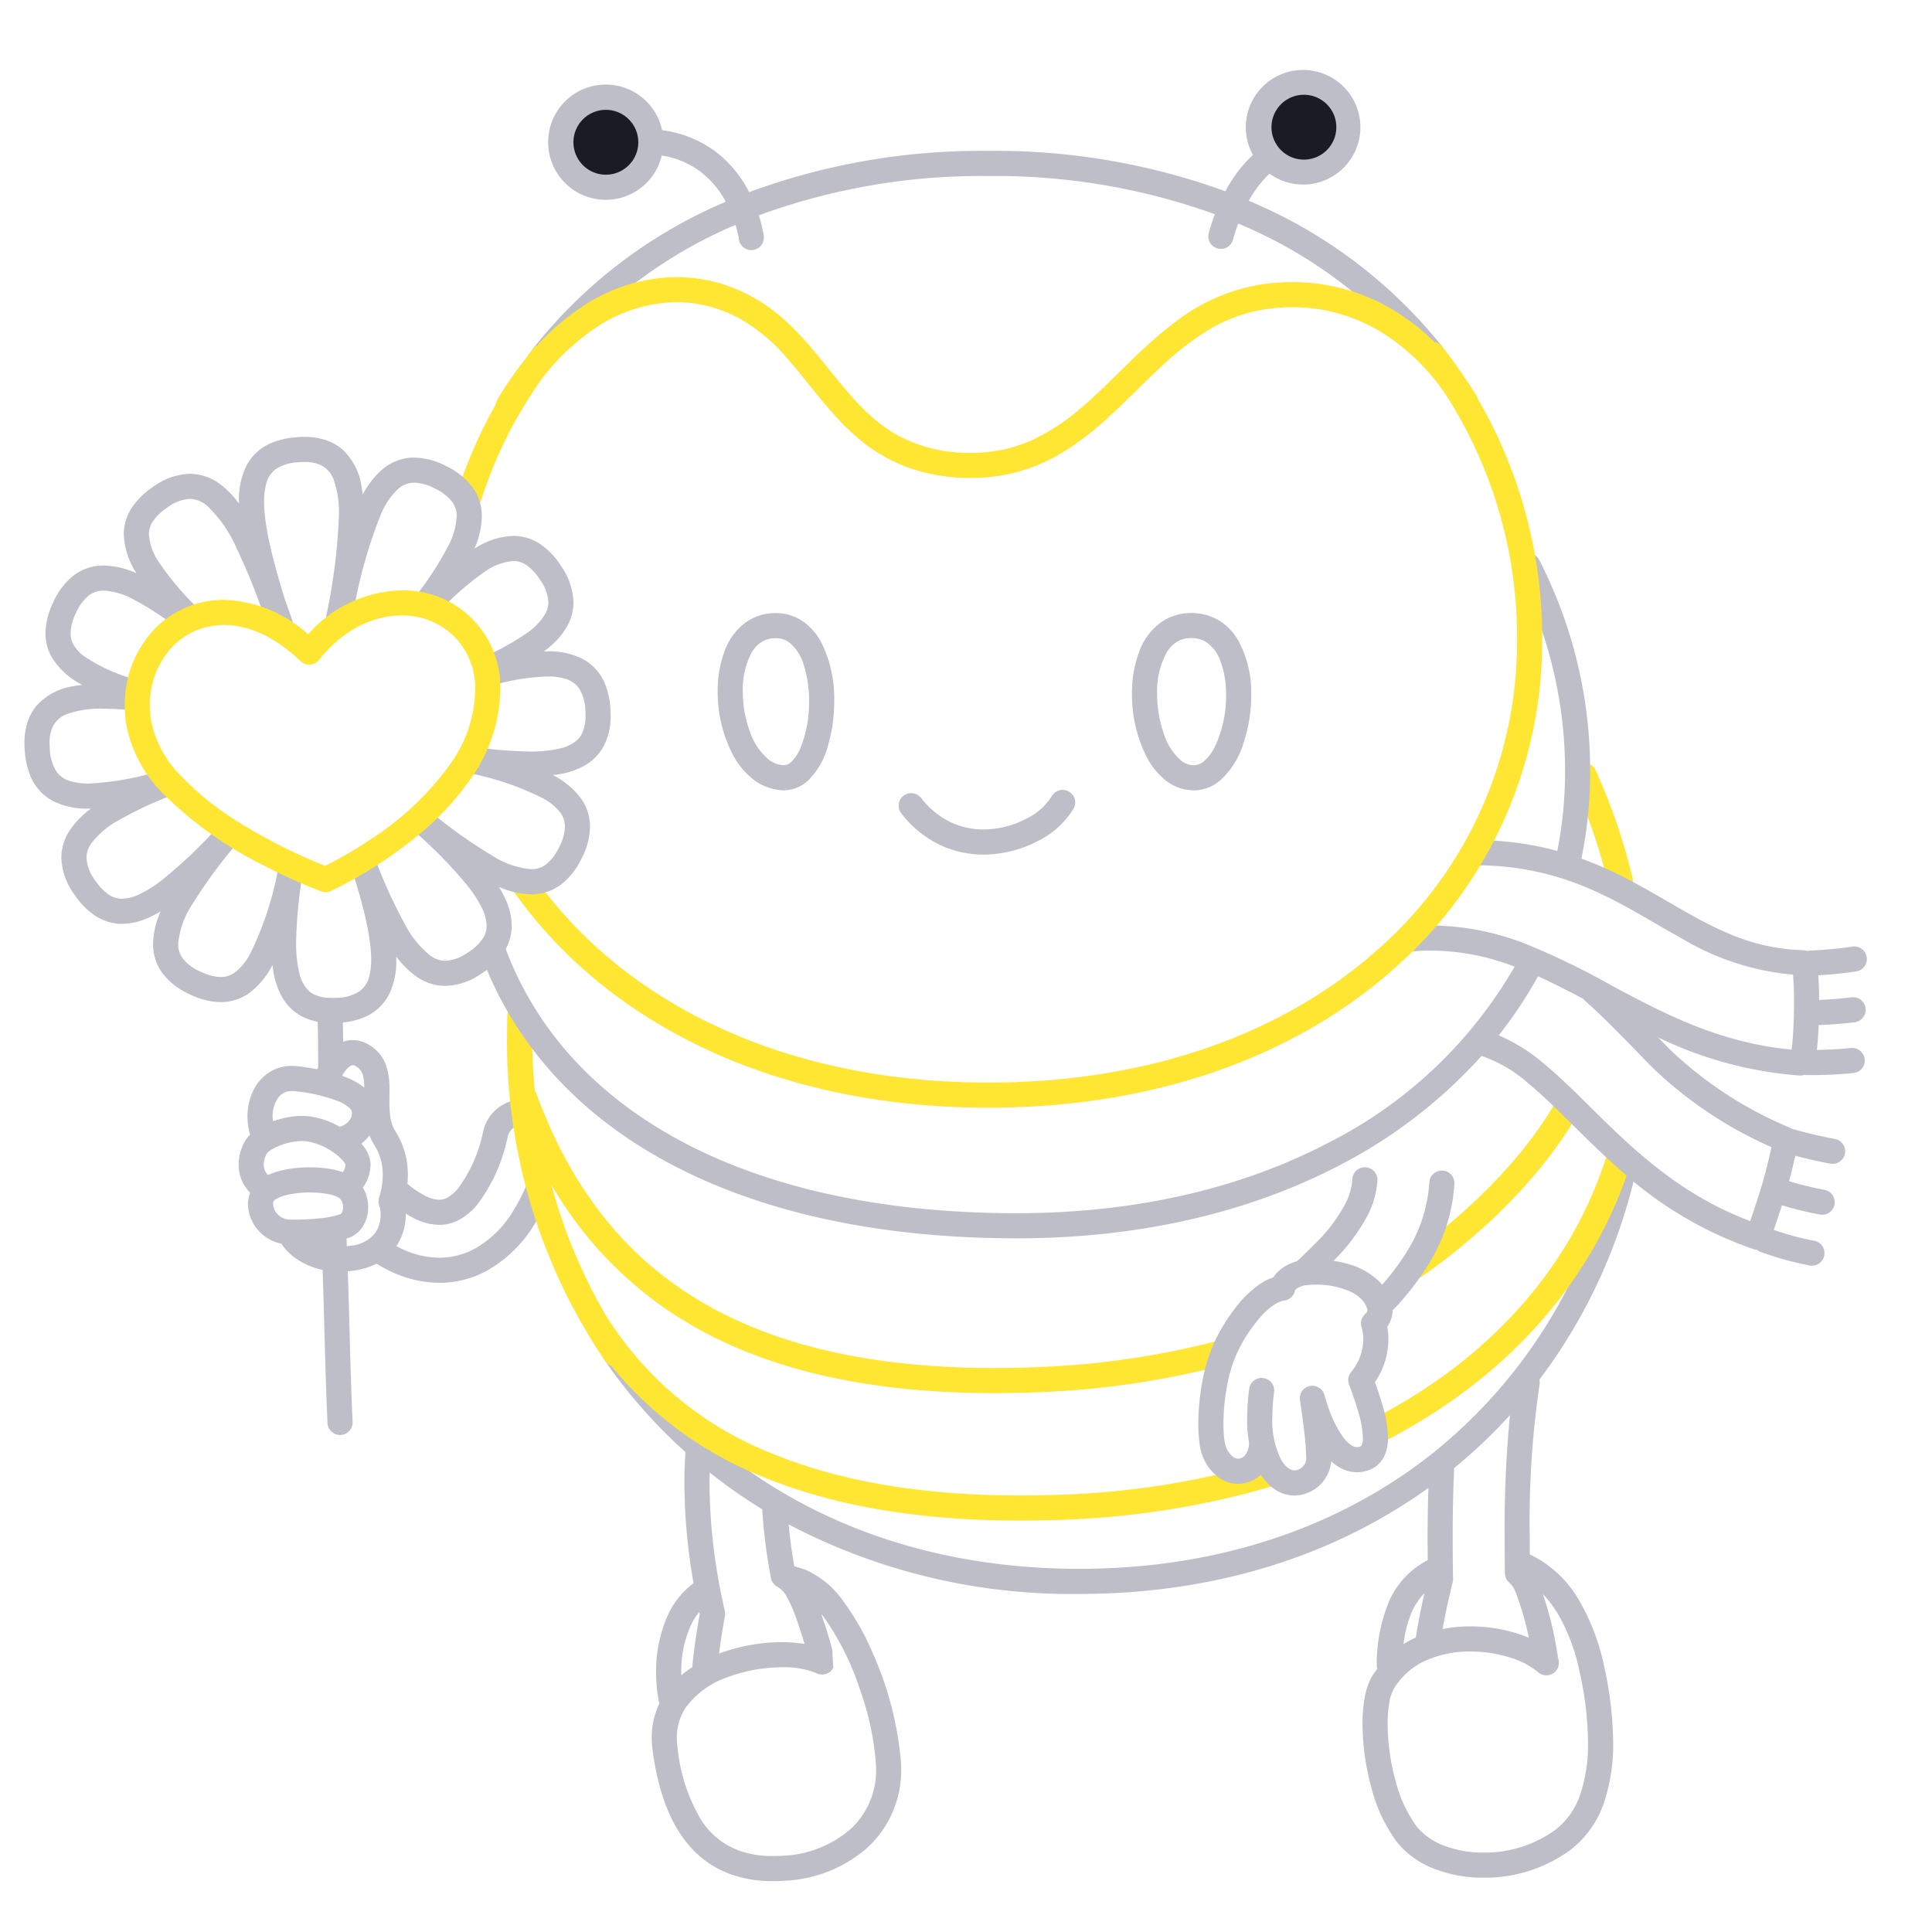 <svg xmlns="http://www.w3.org/2000/svg" width="200" height="200" fill="none"><g fill="#191C22"><path d="M62.838 19a4.5 4.5 0 1 0 0-9 4.5 4.5 0 0 0 0 9ZM135.172 17.5a4.5 4.5 0 1 0 0-9 4.5 4.5 0 0 0 0 9Z"/></g><path fill="#FFE632" d="M162.819 80.815a60.366 60.366 0 0 1 3.648 10.629 1.3 1.3 0 0 0 2.527-.615 63.087 63.087 0 0 0-3.806-11.086 1.289 1.289 0 0 0-.726-.682 1.3 1.3 0 0 0-1.642 1.754h-.001Z"/><path fill="#BEBEC9" d="m49.412 124.693-.004.004-.002.002.006-.006Z"/><path fill="#BEBEC9" d="M56.05 122.403a1.312 1.312 0 0 0-1.423.245 1.293 1.293 0 0 0-.292.414 18.554 18.554 0 0 1-1.114 2.132l.002-.001a10.936 10.936 0 0 1-4.163 4.122 7.722 7.722 0 0 1-3.561.881h-.02a9.164 9.164 0 0 1-3.741-.848c-.236-.106-.47-.227-.704-.35a5.886 5.886 0 0 0 .971-3.26c0-.039-.008-.071-.009-.109.363.23.74.436 1.13.615a5.767 5.767 0 0 0 2.352.552h.01a4.306 4.306 0 0 0 1.998-.495l.006-.003a6.412 6.412 0 0 0 1.916-1.601 17.281 17.281 0 0 0 3.145-7.013l-.001.002a1.697 1.697 0 0 1 1.201-1.238 1.3 1.3 0 0 0-.692-2.506v-.001a4.298 4.298 0 0 0-3.036 3.133v.002a14.886 14.886 0 0 1-2.6 5.94l-.005.006a3.84 3.84 0 0 1-1.125.967c-.25.139-.533.21-.82.207a3.185 3.185 0 0 1-1.29-.327 8.898 8.898 0 0 1-2.011-1.327c.026-.284.045-.581.046-.901a8.21 8.21 0 0 0-1.268-4.492 3.719 3.719 0 0 1-.52-1.387 9.7 9.7 0 0 1-.117-1.71c0-.35.006-.71.006-1.076a8.1 8.1 0 0 0-.318-2.585 4.09 4.09 0 0 0-.707-1.296 4.164 4.164 0 0 0-1.254-1.021 3.186 3.186 0 0 0-1.528-.407 2.925 2.925 0 0 0-.989.176c-.01-.908-.028-2.003-.059-3.243a1.298 1.298 0 0 0-1.83-1.164 1.299 1.299 0 0 0-.769 1.229 217.928 217.928 0 0 1 .07 5.826l-.097.201a27.755 27.755 0 0 0-2.019-.316 5.102 5.102 0 0 0-.592-.035 4.399 4.399 0 0 0-2.005.467 4.533 4.533 0 0 0-1.98 2.038 6.12 6.12 0 0 0-.625 2.749c.004.631.094 1.258.267 1.865a3.895 3.895 0 0 0-.816 1.26 4.889 4.889 0 0 0-.367 1.837 4.159 4.159 0 0 0 .4 1.802c.202.416.473.793.802 1.118-.151.372-.233.77-.24 1.172a4.21 4.21 0 0 0 1.146 2.797 4.284 4.284 0 0 0 2.35 1.306c.014.045.032.088.052.131a5.734 5.734 0 0 0 1.493 1.44 7.388 7.388 0 0 0 2.69 1.132c.187 5.364.27 10.762.508 15.867a1.3 1.3 0 0 0 2.597-.121c-.233-4.972-.315-10.28-.497-15.6.242-.021.489-.048.744-.087a7.182 7.182 0 0 0 2.227-.703c.547.338 1.114.642 1.7.909a11.745 11.745 0 0 0 4.804 1.076h.02a10.313 10.313 0 0 0 4.765-1.177 13.518 13.518 0 0 0 5.175-5.067v-.002c.476-.782.9-1.594 1.27-2.431a1.299 1.299 0 0 0-.658-1.716Zm-28.304-.767a1.593 1.593 0 0 1-.298-.398 1.561 1.561 0 0 1-.145-.681c.003-.292.062-.581.173-.852.044-.108.097-.212.16-.31l.064-.09.026-.029c.144-.122.3-.229.464-.319a6.515 6.515 0 0 1 3.047-.834c.21 0 .419.014.626.043a6.748 6.748 0 0 1 2.707 1.168c.35.24.67.525.948.847.08.093.15.195.208.304l.029.067.002.06a1.485 1.485 0 0 1-.266.733 7.968 7.968 0 0 0-1.186-.314 12.823 12.823 0 0 0-2.247-.189c-.86-.003-1.717.078-2.56.243a8.031 8.031 0 0 0-1.752.551Zm8.456-11.241a.539.539 0 0 1 .312-.128.602.602 0 0 1 .288.092c.184.094.348.225.482.383.18.238.298.517.341.813.057.342.086.688.086 1.035a5.463 5.463 0 0 0-.437-.326 8.556 8.556 0 0 0-1.86-.895c.085-.154.18-.302.282-.444.14-.202.31-.38.505-.53Zm-7.397 3.237c.158-.211.362-.385.597-.506.256-.127.54-.191.827-.185.098 0 .196.006.293.017 1.5.142 2.974.476 4.388.994.464.17.892.424 1.264.748.089.082.162.178.217.284l.046.204v.035a1.37 1.37 0 0 1-.225.713c-.195.267-.459.476-.763.606-.088.04-.179.076-.271.106a8.685 8.685 0 0 0-2.947-1.055 7.024 7.024 0 0 0-.994-.07 8.769 8.769 0 0 0-2.967.552 4.364 4.364 0 0 1-.051-.48c-.021-.7.184-1.389.586-1.963Zm-.54 11.017a.607.607 0 0 1 .062-.288.548.548 0 0 1 .212-.21 4.69 4.69 0 0 1 1.475-.518 10.54 10.54 0 0 1 2.044-.191c.599-.003 1.197.047 1.788.148a4.16 4.16 0 0 1 1.149.346c.16.089.288.225.368.389.1.201.152.422.151.646.004.193-.039.384-.126.556-.072.123-.12.151-.171.172a9.684 9.684 0 0 1-2.146.424c-.84.088-1.684.133-2.528.134-.26 0-.494-.005-.688-.014a1.761 1.761 0 0 1-1.59-1.594Zm4.982 4.069.043-.004v.022c-.015-.006-.027-.013-.043-.018Zm3.103.227c-.156.024-.301.037-.448.052-.01-.264-.019-.529-.03-.793.082-.027.177-.04.258-.07a2.935 2.935 0 0 0 1.531-1.345 3.753 3.753 0 0 0 .453-1.818 4.02 4.02 0 0 0-.443-1.844c-.033-.063-.076-.123-.113-.185.013-.018.025-.031.037-.05a4.085 4.085 0 0 0 .762-2.28 3.41 3.41 0 0 0-.014-.316v-.003a3.334 3.334 0 0 0-.818-1.765c-.039-.047-.085-.09-.126-.136.323-.241.61-.527.852-.85.139.355.312.696.517 1.017.577.923.873 1.994.852 3.082a7.676 7.676 0 0 1-.31 2.127l-.035.112-.008.021v.001c-.11.294-.108.619.003.913.096.298.141.61.135.923a3.242 3.242 0 0 1-.58 1.911 3.529 3.529 0 0 1-2.475 1.296ZM168.384 119.656a1.311 1.311 0 0 0-.981.166 1.308 1.308 0 0 0-.576.811 52.676 52.676 0 0 1-18.608 29.878c-9.411 7.433-21.795 11.892-36.515 11.895-20.998-.011-37.253-9.062-46.883-22.938a1.302 1.302 0 0 0-1.812-.332 1.294 1.294 0 0 0-.54.839 1.302 1.302 0 0 0 .215.974 53.739 53.739 0 0 0 8.275 9.371 45.892 45.892 0 0 0-.112 3.215c.022 3.446.334 6.884.934 10.277l.015.086a8.527 8.527 0 0 0-2.495 2.958 14.028 14.028 0 0 0-1.381 6.249 14.7 14.7 0 0 0 .308 3.126c.008.031.03.054.039.084a8.223 8.223 0 0 0-.799 3.588c.001.435.03.869.09 1.3v-.003c.635 4.764 2.08 8.159 4.283 10.393a10.133 10.133 0 0 0 3.765 2.417c1.416.499 2.91.744 4.411.725.345 0 .692-.011 1.041-.032a13.94 13.94 0 0 0 8.766-3.458 10.891 10.891 0 0 0 3.468-8.137c0-.171-.004-.341-.01-.511v-.003a34.866 34.866 0 0 0-2.97-11.544 26.405 26.405 0 0 0-2.993-5.264 9.467 9.467 0 0 0-3.936-3.285c-.378-.144-.766-.25-1.153-.356-.022-.121-.043-.229-.064-.356a55.205 55.205 0 0 1-.528-3.985 62.923 62.923 0 0 0 30.066 7.202c14.256.003 26.545-4.059 36.164-10.977a169.606 169.606 0 0 0-.086 5.203c0 .742.013 1.508.021 2.265a8.755 8.755 0 0 0-3.938 4.117 16.803 16.803 0 0 0-1.344 6.81c.005.113.025.224.059.331-.176.24-.364.466-.521.728a6.826 6.826 0 0 0-.786 2.26 15.143 15.143 0 0 0-.227 2.747c.017 2.165.311 4.319.877 6.409a16.487 16.487 0 0 0 2.653 5.746 9.181 9.181 0 0 0 3.948 2.83c1.616.613 3.331.92 5.06.906a15.028 15.028 0 0 0 9.07-2.939 10.409 10.409 0 0 0 3.451-5.014 19 19 0 0 0 .888-6.077 37.722 37.722 0 0 0-.951-7.935 22.63 22.63 0 0 0-2.524-6.659 11.678 11.678 0 0 0-5.152-4.841c-.004-.568-.007-1.131-.007-1.683v-.069a96.809 96.809 0 0 1 1.011-15.802 1.29 1.29 0 0 0-.018-.532 56.499 56.499 0 0 0 10.009-21.617 1.3 1.3 0 0 0-.977-1.557Zm-96.757 48.363c.207-.41.464-.792.764-1.14l.048.211a76.019 76.019 0 0 0-.39 2.359v.003c-.13.889-.265 1.892-.375 2.959.002.053.007.106.015.158-.406.263-.794.552-1.163.865-.003-.108-.006-.215-.006-.328a11.462 11.462 0 0 1 1.107-5.087Zm17.39 6.863a29.43 29.43 0 0 1 1.667 7.816v-.003c.005.14.008.278.008.413a8.264 8.264 0 0 1-2.637 6.232 11.36 11.36 0 0 1-7.153 2.768c-.3.018-.596.027-.885.027a10.2 10.2 0 0 1-3.519-.567 7.836 7.836 0 0 1-3.98-3.277 18.125 18.125 0 0 1-2.383-7.435v-.002a7.101 7.101 0 0 1-.067-.951 5.533 5.533 0 0 1 .953-3.18 8.899 8.899 0 0 1 4.268-3.091 16.268 16.268 0 0 1 5.67-1.035 8.674 8.674 0 0 1 3.575.619 1.297 1.297 0 0 0 1.74-.595 17.759 17.759 0 0 1-.095-1.713c-.264-1.167-.808-2.794-1.158-3.824.076.095.152.174.227.274a28.043 28.043 0 0 1 3.769 7.524Zm-9.414-12.656c.069.405.137.777.203 1.128a1.306 1.306 0 0 0 .614.877c.397.228.727.556.96.95.453.818.828 1.676 1.12 2.564.214.625.532 1.574.79 2.435a15.166 15.166 0 0 0-2.33-.183 18.85 18.85 0 0 0-6.525 1.181c.06-.47.124-.922.186-1.348v.002c.157-1.049.31-1.926.423-2.534a1.3 1.3 0 0 0-.013-.536 58.98 58.98 0 0 1-.689-3.394 58.724 58.724 0 0 1-.895-9.832c0-.363.01-.731.019-1.099a54.661 54.661 0 0 0 5.45 3.809c.001.017-.007.031-.006.048.126 1.988.357 3.968.693 5.932Zm66.613 4.499c.31-.669.732-1.28 1.246-1.809a69.781 69.781 0 0 0-.899 4.601c-.436.197-.859.423-1.264.677.124-1.197.434-2.367.917-3.469Zm15.07.365a20.072 20.072 0 0 1 2.217 5.886 35.15 35.15 0 0 1 .89 7.376 16.469 16.469 0 0 1-.75 5.239 7.795 7.795 0 0 1-2.576 3.791 12.454 12.454 0 0 1-7.483 2.399 11.378 11.378 0 0 1-4.111-.726 6.609 6.609 0 0 1-2.847-2.009 14.01 14.01 0 0 1-2.193-4.825 22.738 22.738 0 0 1-.787-5.731c-.007-.761.054-1.522.183-2.272a4.39 4.39 0 0 1 .46-1.397 7.37 7.37 0 0 1 3.369-2.948 11.16 11.16 0 0 1 4.57-.911c1.389 0 2.769.211 4.094.626a8.229 8.229 0 0 1 2.899 1.516 1.3 1.3 0 0 0 1.63.074 1.296 1.296 0 0 0 .411-1.58c-.003-.03.009-.057.004-.087a37.7 37.7 0 0 0-.218-1.34 36.269 36.269 0 0 0-1.318-5.139 11.38 11.38 0 0 1 1.556 2.058Zm-5.527-7.926v.083c0 1.177.012 2.386.028 3.612a1.31 1.31 0 0 0 .414.934c.299.272.532.609.681.985a31.382 31.382 0 0 1 1.386 4.762 13.729 13.729 0 0 0-1.156-.429 16.244 16.244 0 0 0-4.884-.749c-.97-.001-1.938.091-2.89.275a74.016 74.016 0 0 1 1.044-4.841c.026-.109.039-.221.038-.334a291.493 291.493 0 0 1-.038-4.229c.001-2.488.042-4.887.154-7.2.001-.02-.009-.037-.009-.057a53.9 53.9 0 0 0 5.782-5.484 123.54 123.54 0 0 0-.55 12.672Z"/><path fill="#FFE632" d="M147.07 132.228c6.315-4.391 12.348-10.277 16.009-16.471a1.301 1.301 0 0 0-2.24-1.321c-3.38 5.742-9.194 11.455-15.252 15.656a1.295 1.295 0 0 0-.539.838 1.31 1.31 0 0 0 .212.973 1.288 1.288 0 0 0 .837.537 1.297 1.297 0 0 0 .973-.212ZM168.124 118.186a1.307 1.307 0 0 0-.99.101 1.295 1.295 0 0 0-.629.771c-3.487 11.611-11.844 21.299-24.069 27.674a1.293 1.293 0 0 0-.641.762 1.29 1.29 0 0 0 .087.993 1.31 1.31 0 0 0 .764.64 1.306 1.306 0 0 0 .992-.09c12.752-6.637 21.657-16.889 25.357-29.232a1.303 1.303 0 0 0-.871-1.619ZM130.735 151.426c-.78.232-1.57.452-2.371.661a86.047 86.047 0 0 1-18.643 2.649c-1.383.05-2.744.075-4.083.075-9.807.001-18.443-1.361-25.614-4.306a35.598 35.598 0 0 1-16.986-13.833c-.01-.017-.027-.025-.039-.041a54.32 54.32 0 0 1-5.912-13.984 39.775 39.775 0 0 0 12.315 13.172c8.025 5.35 18.889 8.398 33.528 8.397 1.541 0 3.125-.034 4.752-.102a89.102 89.102 0 0 0 18.959-2.78 1.301 1.301 0 0 0-.155-2.545 1.293 1.293 0 0 0-.507.031 86.453 86.453 0 0 1-18.406 2.696c-1.592.067-3.14.1-4.643.1-14.292-.002-24.596-2.968-32.086-7.96-7.488-4.997-12.25-12.054-15.349-20.529a1.217 1.217 0 0 0-.136-.222 62.041 62.041 0 0 1-.245-7.676 1.297 1.297 0 0 0-1.263-1.336 1.298 1.298 0 0 0-1.336 1.263c-.02.669-.029 1.339-.03 2.012a58.936 58.936 0 0 0 10.2 33.781c.147.203.352.357.588.442a38.82 38.82 0 0 0 15.764 11.519c7.59 3.114 16.556 4.5 26.601 4.501 1.372 0 2.764-.025 4.177-.077a88.667 88.667 0 0 0 19.207-2.731 80.567 80.567 0 0 0 2.453-.684 1.303 1.303 0 0 0 .866-1.614 1.3 1.3 0 0 0-1.606-.879Z"/><path fill="#BEBEC9" d="m123.572 80.518.009-1.3a2.14 2.14 0 0 1-1.338-.503 6.128 6.128 0 0 1-1.761-2.752 12.534 12.534 0 0 1-.699-4.146 8.438 8.438 0 0 1 .967-4.229c.262-.46.63-.849 1.074-1.135a2.78 2.78 0 0 1 1.501-.398 2.824 2.824 0 0 1 1.537.41c.714.5 1.243 1.22 1.507 2.05.386 1.11.575 2.278.556 3.453a12.313 12.313 0 0 1-1.123 5.252 4.852 4.852 0 0 1-1.135 1.551 1.642 1.642 0 0 1-1.078.447h-.025l.008 1.3.009-1.3-.009 1.3.008 1.3h.009a4.249 4.249 0 0 0 2.753-1.058 8.593 8.593 0 0 0 2.392-3.846 15.74 15.74 0 0 0 .791-4.946 11.275 11.275 0 0 0-1.335-5.658 5.94 5.94 0 0 0-1.955-2.052 5.653 5.653 0 0 0-5.774-.02 6.447 6.447 0 0 0-2.551 3.275 12.14 12.14 0 0 0-.727 4.304 14.288 14.288 0 0 0 1.51 6.522 7.516 7.516 0 0 0 1.947 2.423 4.754 4.754 0 0 0 2.923 1.056h.017l-.008-1.3ZM80.997 80.507l.079-1.297a2.756 2.756 0 0 1-1.56-.624 6.512 6.512 0 0 1-1.893-2.864 12.135 12.135 0 0 1-.73-4.146 8.07 8.07 0 0 1 .908-4c.244-.436.586-.81.999-1.091a2.63 2.63 0 0 1 1.368-.418l.125-.003c.5-.01.988.141 1.395.432a4.576 4.576 0 0 1 1.507 2.313c.387 1.222.576 2.499.56 3.781a12.463 12.463 0 0 1-.921 4.907 4.138 4.138 0 0 1-.917 1.366 1.137 1.137 0 0 1-.78.349l-.062-.002-.078 1.297-.078 1.298.218.007a3.745 3.745 0 0 0 2.518-1.015 7.85 7.85 0 0 0 2.053-3.587c.437-1.5.655-3.057.648-4.62.05-2.07-.39-4.123-1.285-5.99a6.273 6.273 0 0 0-1.879-2.225 4.94 4.94 0 0 0-2.9-.911l-.232.005c-.954.03-1.88.32-2.682.839a6.38 6.38 0 0 0-2.393 3.156 11.688 11.688 0 0 0-.691 4.112 14.045 14.045 0 0 0 1.582 6.573 8.019 8.019 0 0 0 2.036 2.484 5.368 5.368 0 0 0 3.006 1.172l.08-1.298ZM93.307 84.208a11.146 11.146 0 0 0 4.049 3.28c1.4.65 2.927.982 4.471.976a12.201 12.201 0 0 0 5.63-1.412 8.918 8.918 0 0 0 3.696-3.372 1.3 1.3 0 0 0-2.279-1.251 6.43 6.43 0 0 1-2.63 2.323 9.614 9.614 0 0 1-4.417 1.112 7.915 7.915 0 0 1-3.371-.732 8.542 8.542 0 0 1-3.105-2.53 1.302 1.302 0 0 0-2.157.165 1.3 1.3 0 0 0 .113 1.441ZM139.996 122.025a6.532 6.532 0 0 1-.706 2.55 16.737 16.737 0 0 1-3.086 4.105l-.003.003a59.56 59.56 0 0 1-1.954 1.897 1.299 1.299 0 0 0-.056 1.837 1.286 1.286 0 0 0 .907.409 1.29 1.29 0 0 0 .931-.352 62.213 62.213 0 0 0 2.037-1.98l-.002.003a19.21 19.21 0 0 0 3.566-4.789 9.115 9.115 0 0 0 .963-3.552 1.301 1.301 0 0 0-2.597-.131ZM144.405 135.403a28.128 28.128 0 0 0 3.449-4.475 17.758 17.758 0 0 0 2.706-8.386 1.3 1.3 0 0 0-2.597-.127 15.17 15.17 0 0 1-2.328 7.159 25.476 25.476 0 0 1-3.135 4.059 1.314 1.314 0 0 0-.349.933 1.305 1.305 0 0 0 .847 1.173 1.3 1.3 0 0 0 1.407-.336Z"/><path fill="#BEBEC9" d="m129.281 149.12.013.264a1.89 1.89 0 0 1-.417 1.261.946.946 0 0 1-.703.361.87.87 0 0 1-.526-.192 2.382 2.382 0 0 1-.697-.934 3.411 3.411 0 0 1-.206-.868c-.068-.542-.1-1.089-.096-1.636.007-1.302.131-2.601.371-3.881a14.402 14.402 0 0 1 1.129-3.626 16.123 16.123 0 0 1 2.409-3.622 7.256 7.256 0 0 1 1.324-1.169c.317-.227.681-.38 1.065-.448a1.298 1.298 0 0 0 1.132-1.176l-.471-.041.45.164a.511.511 0 0 0 .021-.123l-.471-.041.45.164c.004 0 .012-.059.153-.171.338-.221.729-.35 1.132-.373a8.864 8.864 0 0 1 4.294.605c.47.196.9.476 1.269.826.311.3.533.679.643 1.097l.011.079a.426.426 0 0 1-.093.233l-.086.1-.016.015.386.446-.362-.465-.024.019.386.446-.361-.465a1.295 1.295 0 0 0-.427 1.461l.726-.258-.73.247.004.011.726-.258-.73.247.005.016c.109.396.162.806.158 1.217a5.225 5.225 0 0 1-1.255 3.375 1.296 1.296 0 0 0-.218 1.265c.303.843.671 1.858.957 2.857a10.5 10.5 0 0 1 .48 2.67c.015.272-.03.544-.132.797l-.064.088-.111.053a1.016 1.016 0 0 1-.3.047 1 1 0 0 1-.471-.126 3.358 3.358 0 0 1-1.079-1.059 12.154 12.154 0 0 1-1.346-2.711 17.208 17.208 0 0 1-.355-1.068l-.088-.306-.02-.077-.005-.02a1.305 1.305 0 0 0-1.523-.957 1.304 1.304 0 0 0-1.021 1.48c0 .001.04.249.101.662.093.619.232 1.601.346 2.611.114.911.182 1.828.203 2.746v.107l1.3-.023-1.3-.011c-.02.301-.154.582-.374.788-.217.23-.514.365-.83.377a1.052 1.052 0 0 1-.602-.2 2.78 2.78 0 0 1-.827-.978 8.951 8.951 0 0 1-.876-4.317c.004-.873.065-1.745.182-2.61a1.299 1.299 0 0 0-2.08-1.201 1.3 1.3 0 0 0-.498.862c-.132.978-.2 1.963-.204 2.949a11.436 11.436 0 0 0 1.21 5.593 5.357 5.357 0 0 0 1.646 1.862 3.664 3.664 0 0 0 2.049.64 3.884 3.884 0 0 0 3.804-3.743v-.095a36.192 36.192 0 0 0-.344-4.067 80.494 80.494 0 0 0-.34-2.366l-1.283.207-1.261.315a19.49 19.49 0 0 0 1.267 3.432 9.9 9.9 0 0 0 1.681 2.516 4.99 4.99 0 0 0 1.268.969 3.547 3.547 0 0 0 2.717.263 2.893 2.893 0 0 0 1.04-.556c.423-.365.736-.84.904-1.373.15-.486.223-.992.215-1.499a12.819 12.819 0 0 0-.579-3.387c-.32-1.113-.709-2.181-1.011-3.022l-1.223.441 1.004.825a7.843 7.843 0 0 0 1.846-5.025 6.622 6.622 0 0 0-.309-2.092l-1.225.435.798 1.026c.227-.183.427-.397.595-.635a2.997 2.997 0 0 0 .578-1.746c0-.246-.031-.491-.093-.73a4.973 4.973 0 0 0-1.325-2.288 7.464 7.464 0 0 0-3.189-1.774 12.061 12.061 0 0 0-3.319-.467 9.724 9.724 0 0 0-1.218.073 4.381 4.381 0 0 0-2.872 1.346 2.607 2.607 0 0 0-.654 1.426l1.295.114-.164-1.289a5.15 5.15 0 0 0-2.166.855 11.237 11.237 0 0 0-2.623 2.554 19.934 19.934 0 0 0-2.013 3.256 16.945 16.945 0 0 0-1.353 4.299 24.266 24.266 0 0 0-.416 4.362 14.84 14.84 0 0 0 .121 1.988c.061.557.205 1.102.426 1.617.334.76.855 1.423 1.513 1.928.596.447 1.32.692 2.065.697a3.542 3.542 0 0 0 2.661-1.251 4.48 4.48 0 0 0 1.058-2.971c0-.165-.007-.333-.023-.506a1.3 1.3 0 1 0-2.588.242l-.001-.001ZM149.307 35.887a50.531 50.531 0 0 0-20.033-15.1 11.479 11.479 0 0 1 2.148-2.808 5.931 5.931 0 1 0-1.72-1.944 14.096 14.096 0 0 0-2.851 3.768 69.39 69.39 0 0 0-24.531-4.181 69.264 69.264 0 0 0-24.776 4.27c-.096-.185-.186-.368-.295-.556a12.198 12.198 0 0 0-3.331-3.758 11.818 11.818 0 0 0-5.377-2.104 5.965 5.965 0 1 0-.031 2.627 9.12 9.12 0 0 1 3.874 1.576 9.692 9.692 0 0 1 2.75 3.209 50.434 50.434 0 0 0-19.97 15.22 1.3 1.3 0 1 0 2.051 1.596A47.892 47.892 0 0 1 76.14 23.28c.088.292.158.556.21.774.054.233.09.418.11.539l.022.133.004.027a1.3 1.3 0 0 0 2.58-.322 13.466 13.466 0 0 0-.514-2.14 66.904 66.904 0 0 1 23.768-4.07 67.079 67.079 0 0 1 23.448 3.954c-.253.649-.469 1.31-.645 1.984a1.292 1.292 0 0 0 .152.983 1.299 1.299 0 0 0 2.373-.366l.001-.005c.149-.551.327-1.094.532-1.626a48.003 48.003 0 0 1 19.084 14.351 1.297 1.297 0 0 0 1.823.215 1.299 1.299 0 0 0 .219-1.824ZM134.922 9.81a3.357 3.357 0 1 1 0 6.713 3.357 3.357 0 0 1 0-6.713Zm-72.203 8.274a3.357 3.357 0 1 1 0-6.714 3.357 3.357 0 0 1 0 6.714ZM192.023 105.819a1.303 1.303 0 0 0 .61-2.316 1.297 1.297 0 0 0-.954-.261l-.088.011c-.342.043-1.664.194-3.275.26a35.715 35.715 0 0 0-.087-2.551c2.237-.131 3.902-.397 3.931-.401a1.294 1.294 0 0 0 .848-.522 1.29 1.29 0 0 0 .23-.968 1.292 1.292 0 0 0-.522-.848 1.301 1.301 0 0 0-.969-.23l-.079.013c-1.441.208-2.891.34-4.345.399a1.217 1.217 0 0 0-.22.053 1.313 1.313 0 0 0-.453-.096 20.818 20.818 0 0 1-7.836-1.778c-3.569-1.518-6.871-3.83-10.836-5.843a38.216 38.216 0 0 0-4.274-1.857c.605-2.942.91-5.938.91-8.942a47.766 47.766 0 0 0-5.275-21.976 1.301 1.301 0 0 0-2.148-.243 1.304 1.304 0 0 0-.162 1.435 45.176 45.176 0 0 1 4.985 20.784 41.797 41.797 0 0 1-.805 8.146 31.83 31.83 0 0 0-7.98-1.109 1.3 1.3 0 0 0-.039 2.6h-.001c3.303.03 6.576.623 9.679 1.756 4.153 1.511 7.547 3.78 11.178 5.785a27.13 27.13 0 0 0 11.566 3.777c.067.676.107 1.712.106 2.835 0 1.418-.057 2.972-.162 4.127-.026.296-.057.567-.089.797-7.458-.71-13.108-3.672-18.642-6.64a77.621 77.621 0 0 0-8.772-4.258 27.203 27.203 0 0 0-9.906-1.953c-.669 0-1.351.027-2.045.082a1.296 1.296 0 0 0-1.133.896 1.285 1.285 0 0 0-.059.504 1.283 1.283 0 0 0 .453.886 1.295 1.295 0 0 0 .947.306c.625-.05 1.237-.075 1.837-.074a24.36 24.36 0 0 1 8.646 1.661 46.397 46.397 0 0 1-19.282 18.233c-8.777 4.6-19.674 7.291-32.258 7.292-14.107.001-25.862-2.69-34.823-7.503-8.963-4.82-15.141-11.72-18.245-20.295a1.298 1.298 0 0 0-1.665-.782 1.3 1.3 0 0 0-.78 1.665c3.323 9.213 10.02 16.641 19.46 21.702 9.443 5.068 21.62 7.811 36.053 7.813 12.953 0 24.272-2.772 33.465-7.589a51.581 51.581 0 0 0 14.653-11.292 14.196 14.196 0 0 1 4.814 2.817c2.78 2.286 5.709 5.603 9.382 8.847a39.77 39.77 0 0 0 14.002 8.354c.098.025.199.038.301.038.107.093.229.168.361.221a31.877 31.877 0 0 0 5.127 1.419 1.302 1.302 0 0 0 1.275-2.037 1.305 1.305 0 0 0-.844-.527l-.016-.003a29.712 29.712 0 0 1-4.153-1.121c.238-.697.547-1.618.844-2.548 1.301.395 2.624.716 3.961.963a1.298 1.298 0 0 0 1.489-1.066 1.3 1.3 0 0 0-1.055-1.497l-.08-.014a35.617 35.617 0 0 1-3.574-.878c.26-.965.481-1.901.642-2.633 2.063.544 3.618.811 3.644.816a1.3 1.3 0 0 0 .439-2.563l-.082-.015c-.4-.072-2.215-.414-4.331-1.025-.007-.002-.014.001-.021-.001a1.17 1.17 0 0 0-.155-.095l-.014-.006a40.715 40.715 0 0 1-12.491-8.142c-.4-.409-.797-.819-1.194-1.228a40.45 40.45 0 0 0 14.641 3.951l.087.003c.142-.002.283-.026.417-.072.026.002.047.016.073.017.267.006.533.009.793.009 2.267-.001 4.209-.215 4.238-.218a1.297 1.297 0 0 0 1.14-1.433 1.296 1.296 0 0 0-1.425-1.151l-.075.007c-.34.035-1.785.17-3.449.191.086-.737.147-1.629.185-2.573 2.096-.078 3.729-.295 3.756-.298Zm-8.642 12.931a55.551 55.551 0 0 1-.844 3.425 88.552 88.552 0 0 1-1.124 3.555c-.081.243-.157.465-.229.676-6.586-2.47-11.227-6.587-15.246-10.518-2.131-2.083-4.085-4.105-6.098-5.767a18.22 18.22 0 0 0-4.693-2.938 44.758 44.758 0 0 0 4.067-6.116c1.565.705 3.123 1.504 4.71 2.347.031.048.065.093.103.136 2.298 2.035 4.564 4.439 6.95 6.881a42.287 42.287 0 0 0 12.404 8.319Z"/><path fill="#FFE632" d="M152.978 41.28a1.243 1.243 0 0 0-.081-.23h-.001a30.88 30.88 0 0 0-1.129-1.735 48.729 48.729 0 0 0-2.46-3.428 1.29 1.29 0 0 0-.813-.468 22.893 22.893 0 0 0-4.11-3.233 20.188 20.188 0 0 0-10.588-2.985c-1.081.001-2.159.084-3.227.247a19.557 19.557 0 0 0-8.766 3.785c-3.696 2.722-6.622 6.224-9.832 8.947a21.669 21.669 0 0 1-5.105 3.366 14.935 14.935 0 0 1-6.263 1.328 15.334 15.334 0 0 1-7.64-1.793c-2.975-1.635-5.08-4.269-7.323-7.068-2.242-2.78-4.633-5.729-8.334-7.584a16.181 16.181 0 0 0-7.272-1.745 17.93 17.93 0 0 0-10.043 3.25 24.93 24.93 0 0 0-4.386 3.818 1.279 1.279 0 0 0-.442.353c-.348.447-.681.904-1.012 1.362a34.395 34.395 0 0 0-2.675 3.924c-.09.155-.146.328-.166.506a47.996 47.996 0 0 0-3.96 9.04 1.3 1.3 0 1 0 2.477.79 45.18 45.18 0 0 1 6.404-12.701 23.502 23.502 0 0 1 5.214-4.937 15.328 15.328 0 0 1 8.589-2.805c2.123.006 4.216.51 6.11 1.47a17.666 17.666 0 0 1 5.227 4.207c2.298 2.546 4.302 5.617 7.152 8.136a17.061 17.061 0 0 0 5.061 3.144c2.24.852 4.622 1.27 7.019 1.233 3.313.014 6.565-.9 9.386-2.636 3.94-2.375 6.937-5.837 10.107-8.778a29.995 29.995 0 0 1 4.965-3.877 16 16 0 0 1 5.898-2.164 18.855 18.855 0 0 1 2.837-.217c3.26-.005 6.458.897 9.236 2.605a22.117 22.117 0 0 1 6.57 6.35 46.412 46.412 0 0 1 7.445 25.481 42.42 42.42 0 0 1-14.753 32.35c-9.468 8.294-23.15 13.48-39.974 13.482-21.657-.007-38.098-8.584-47.066-21.355a1.3 1.3 0 0 0-2.128 1.494c9.522 13.566 26.86 22.467 49.194 22.461 17.354.001 31.685-5.363 41.687-14.127a45.036 45.036 0 0 0 15.64-34.305 49.195 49.195 0 0 0-6.669-24.958Z"/><path fill="#BEBEC9" d="M63.194 73.47a8.14 8.14 0 0 0-.542-2.623 5.08 5.08 0 0 0-2.378-2.656 7.8 7.8 0 0 0-3.647-.765c-.108 0-.226.013-.336.016.266-.203.54-.405.776-.616a7.662 7.662 0 0 0 1.675-2.054c.406-.744.62-1.577.623-2.424a6.903 6.903 0 0 0-1.284-3.756 7.652 7.652 0 0 0-2.197-2.295 5.009 5.009 0 0 0-2.753-.82 7.832 7.832 0 0 0-4.016 1.319c.47-1.047.73-2.176.764-3.323a5.089 5.089 0 0 0-.972-3.054 7.325 7.325 0 0 0-2.694-2.154 7.409 7.409 0 0 0-3.322-.897 5.122 5.122 0 0 0-3.462 1.356 9.22 9.22 0 0 0-1.885 2.48c-.043-.35-.08-.704-.149-1.031a6.42 6.42 0 0 0-1.923-3.621 5.074 5.074 0 0 0-1.791-1.008 7.011 7.011 0 0 0-2.179-.318c-.293 0-.594.014-.903.042a8.162 8.162 0 0 0-2.51.59 5.11 5.11 0 0 0-2.59 2.376 7.95 7.95 0 0 0-.76 3.688c0 .068.007.144.008.213a9.995 9.995 0 0 0-1.703-1.816 5.38 5.38 0 0 0-3.39-1.272 6.835 6.835 0 0 0-3.902 1.42 7.686 7.686 0 0 0-2.153 2.165 5.038 5.038 0 0 0-.786 2.707 7.922 7.922 0 0 0 1.314 4.003 8.712 8.712 0 0 0-3.38-.8 5.062 5.062 0 0 0-3.09 1.003 7.29 7.29 0 0 0-2.164 2.847 7.509 7.509 0 0 0-.786 3.148c-.004.876.22 1.738.653 2.5a7.725 7.725 0 0 0 3.017 2.785c.047.027.101.05.149.077-.356.043-.716.082-1.049.152a6.422 6.422 0 0 0-3.622 1.922 5.073 5.073 0 0 0-1.008 1.792 7.012 7.012 0 0 0-.317 2.179c0 .292.014.594.042.905a8.16 8.16 0 0 0 .59 2.509 5.107 5.107 0 0 0 2.375 2.588 7.957 7.957 0 0 0 3.688.761c.064 0 .137-.01.202-.011a9.033 9.033 0 0 0-2.21 2.268 5.167 5.167 0 0 0-.866 2.828 6.832 6.832 0 0 0 1.42 3.903 7.68 7.68 0 0 0 2.164 2.152 5.04 5.04 0 0 0 2.708.786 6.79 6.79 0 0 0 2.743-.64c.427-.194.843-.414 1.244-.658a8.7 8.7 0 0 0-.784 3.364 5.06 5.06 0 0 0 1.004 3.089 7.288 7.288 0 0 0 2.847 2.165c.98.489 2.054.757 3.148.786a5.07 5.07 0 0 0 3.083-1.035 8.664 8.664 0 0 0 2.283-2.814c.045.347.08.702.15 1.024a8.05 8.05 0 0 0 .72 2.078 5.159 5.159 0 0 0 2.145 2.208c.98.493 2.066.735 3.162.704.194 0 .392-.006.593-.017a8.143 8.143 0 0 0 2.62-.542 5.074 5.074 0 0 0 2.657-2.378 7.8 7.8 0 0 0 .765-3.647c0-.101-.01-.21-.012-.314a9.38 9.38 0 0 0 2.098 2.083c.874.622 1.919.96 2.992.97a6.909 6.909 0 0 0 3.757-1.285 7.657 7.657 0 0 0 2.294-2.196 5.009 5.009 0 0 0 .82-2.754 6.773 6.773 0 0 0-.66-2.78 11.86 11.86 0 0 0-.666-1.235c1.05.47 2.18.73 3.33.763a5.091 5.091 0 0 0 3.054-.972 7.324 7.324 0 0 0 2.154-2.694 7.41 7.41 0 0 0 .896-3.322 5.03 5.03 0 0 0-.995-3.015 8.475 8.475 0 0 0-2.862-2.339c.337-.044.684-.078.998-.145a8.07 8.07 0 0 0 2.078-.72 5.162 5.162 0 0 0 2.208-2.145c.493-.98.735-2.066.704-3.162 0-.192-.006-.39-.017-.591Zm-2.902 2.368a2.373 2.373 0 0 1-.586.806 4.027 4.027 0 0 1-1.747.836c-1.03.231-2.084.337-3.139.314a43.9 43.9 0 0 1-5.73-.467 1.386 1.386 0 0 0-.56 2.704 29.665 29.665 0 0 1 7.7 2.62c.678.36 1.276.855 1.755 1.455.325.425.5.946.495 1.481a4.872 4.872 0 0 1-.616 2.15 4.779 4.779 0 0 1-1.363 1.764c-.441.322-.978.49-1.525.474a8.898 8.898 0 0 1-4.09-1.44 50.67 50.67 0 0 1-6.32-4.5 1.291 1.291 0 0 0-1.901 1.699c.067.134.157.255.266.358a46.315 46.315 0 0 1 5.6 5.764 11.825 11.825 0 0 1 1.411 2.26c.263.534.41 1.117.43 1.711.003.478-.138.946-.404 1.343a5.103 5.103 0 0 1-1.534 1.431 4.366 4.366 0 0 1-2.333.86 2.627 2.627 0 0 1-1.525-.515 10.19 10.19 0 0 1-2.743-3.419 53.308 53.308 0 0 1-3.096-6.866 1.3 1.3 0 0 0-2.425.937l.009.024c.003.042.007.084.014.125 1.317 4.052 2.097 7.342 2.088 9.576a6.552 6.552 0 0 1-.217 1.805 2.6 2.6 0 0 1-1.007 1.503 4.507 4.507 0 0 1-2.363.663 7.733 7.733 0 0 1-.448.013 4.31 4.31 0 0 1-1.778-.318 2.391 2.391 0 0 1-.806-.587 4.025 4.025 0 0 1-.836-1.746 13.103 13.103 0 0 1-.314-3.139c.044-2.169.237-4.332.579-6.475.048-.202.097-.386.145-.593a1.369 1.369 0 0 0-.77-1.907 1.365 1.365 0 0 0-1.788 1.016c-.055.355-.098.681-.148 1.024a33.842 33.842 0 0 1-2.76 8.128 6.01 6.01 0 0 1-1.538 1.913 2.446 2.446 0 0 1-1.53.519 4.962 4.962 0 0 1-2.051-.543 4.752 4.752 0 0 1-1.86-1.364 2.436 2.436 0 0 1-.488-1.533 8.931 8.931 0 0 1 1.53-4.195 50.073 50.073 0 0 1 4.537-6.164c.023-.027.028-.06.048-.089.04-.044.079-.083.12-.127a1.3 1.3 0 0 0-1.91-1.764 49.631 49.631 0 0 1-6.144 5.851 12.016 12.016 0 0 1-2.292 1.405 4.228 4.228 0 0 1-1.69.417 2.417 2.417 0 0 1-1.33-.39A5.138 5.138 0 0 1 9.9 91.204a4.296 4.296 0 0 1-.948-2.41 2.558 2.558 0 0 1 .452-1.42 8.629 8.629 0 0 1 2.867-2.45 38.72 38.72 0 0 1 5.538-2.601 1.299 1.299 0 0 0-.436-2.507 1.266 1.266 0 0 0-.757-.043 29.439 29.439 0 0 1-7.39 1.337 6.774 6.774 0 0 1-1.85-.22 2.635 2.635 0 0 1-1.512-.995 4.528 4.528 0 0 1-.701-2.275v-.004a7.318 7.318 0 0 1-.032-.67 3.95 3.95 0 0 1 .323-1.71 2.693 2.693 0 0 1 1.59-1.356c1.17-.388 2.4-.563 3.632-.515.862 0 1.823.054 2.872.155a1.301 1.301 0 0 0 1.42-1.168 1.253 1.253 0 0 0-.039-.368l.007-.011a1.3 1.3 0 0 0-.86-1.625 17.688 17.688 0 0 1-5.347-2.395 4.048 4.048 0 0 1-1.104-1.193 2.399 2.399 0 0 1-.317-1.22 4.964 4.964 0 0 1 .544-2.052 4.743 4.743 0 0 1 1.362-1.86 2.439 2.439 0 0 1 1.534-.487c1.076.07 2.123.38 3.063.91a29.238 29.238 0 0 1 4.326 2.793 1.287 1.287 0 0 0 1.33.122c.303-.018.59-.143.81-.354a1.302 1.302 0 0 0 .011-1.838 28.978 28.978 0 0 1-3.737-4.432 5.843 5.843 0 0 1-1.137-3.003 2.417 2.417 0 0 1 .39-1.328 5.134 5.134 0 0 1 1.443-1.417 4.295 4.295 0 0 1 2.408-.947 2.77 2.77 0 0 1 1.767.703 13.182 13.182 0 0 1 3.082 4.428 63.628 63.628 0 0 1 2.55 6.18c.152.486.305.971.47 1.48.04.1.093.195.158.281l.086.244a1.3 1.3 0 0 0 2.456-.855c-.241-.69-.479-1.354-.715-2.004-1.4-4.472-2.18-7.901-2.17-10.182a6.778 6.778 0 0 1 .22-1.85 2.636 2.636 0 0 1 .996-1.513 4.532 4.532 0 0 1 2.275-.701c.24-.022.463-.032.673-.032.587-.02 1.172.09 1.71.324a2.695 2.695 0 0 1 1.357 1.59c.388 1.17.562 2.399.515 3.63a59.864 59.864 0 0 1-1.316 10.398 1.4 1.4 0 0 0 2.744.033A49.771 49.771 0 0 1 39.447 53.2a7.729 7.729 0 0 1 1.708-2.53 2.493 2.493 0 0 1 1.736-.702c.755.036 1.49.248 2.15.617a4.78 4.78 0 0 1 1.764 1.363c.322.441.49.978.474 1.525a7.486 7.486 0 0 1-.96 3.195 32.93 32.93 0 0 1-3.052 4.735 1.301 1.301 0 0 0 .265 1.82 1.288 1.288 0 0 0 1.011.228 1.277 1.277 0 0 0 1.12-.353 28.978 28.978 0 0 1 4.372-3.808 5.91 5.91 0 0 1 3.096-1.213c.478-.003.946.138 1.343.404.578.407 1.066.93 1.431 1.535.507.677.806 1.488.86 2.332a2.47 2.47 0 0 1-.315 1.196 6.562 6.562 0 0 1-2.046 2.082 26.439 26.439 0 0 1-4.26 2.346 1.281 1.281 0 0 0-.715 1.404 1.265 1.265 0 0 0-.014.638 1.3 1.3 0 0 0 1.587.928c1.83-.535 3.72-.842 5.625-.916a6.54 6.54 0 0 1 1.804.217c.606.145 1.14.502 1.504 1.008.435.71.665 1.529.663 2.362.008.154.013.303.013.448a4.292 4.292 0 0 1-.319 1.777Z"/><path fill="#FFE632" d="M51.788 71.425a10.014 10.014 0 0 0-10.232-10.312 13.3 13.3 0 0 0-9.657 4.55 13.638 13.638 0 0 0-8.714-3.564 9.931 9.931 0 0 0-7.339 3.188 11.3 11.3 0 0 0-2.927 7.756c0 .614.044 1.227.13 1.835a13.782 13.782 0 0 0 3.945 7.388 39.564 39.564 0 0 0 10.35 7.342c1.921 1 3.898 1.89 5.921 2.665.32.118.673.105.983-.036 3.092-1.485 6.001-3.322 8.671-5.475a29.062 29.062 0 0 0 6.036-6.477 16.105 16.105 0 0 0 2.832-8.811l.001-.047v-.002Zm-2.6.013a13.497 13.497 0 0 1-2.409 7.423 30.357 30.357 0 0 1-8.48 8.073 44.327 44.327 0 0 1-3.653 2.192c-.414.222-.742.388-.992.512a56.855 56.855 0 0 1-8.865-4.474 30.17 30.17 0 0 1-6.069-4.86 11.06 11.06 0 0 1-3.096-5.786 10.642 10.642 0 0 1-.105-1.475 8.703 8.703 0 0 1 2.231-5.986 7.32 7.32 0 0 1 5.435-2.358c2.345.002 5.102 1.034 7.924 3.74a1.299 1.299 0 0 0 1.918-.127c2.61-3.266 5.742-4.594 8.53-4.599a7.698 7.698 0 0 1 5.368 2.074 7.608 7.608 0 0 1 2.264 5.64v.011Z"/></svg>